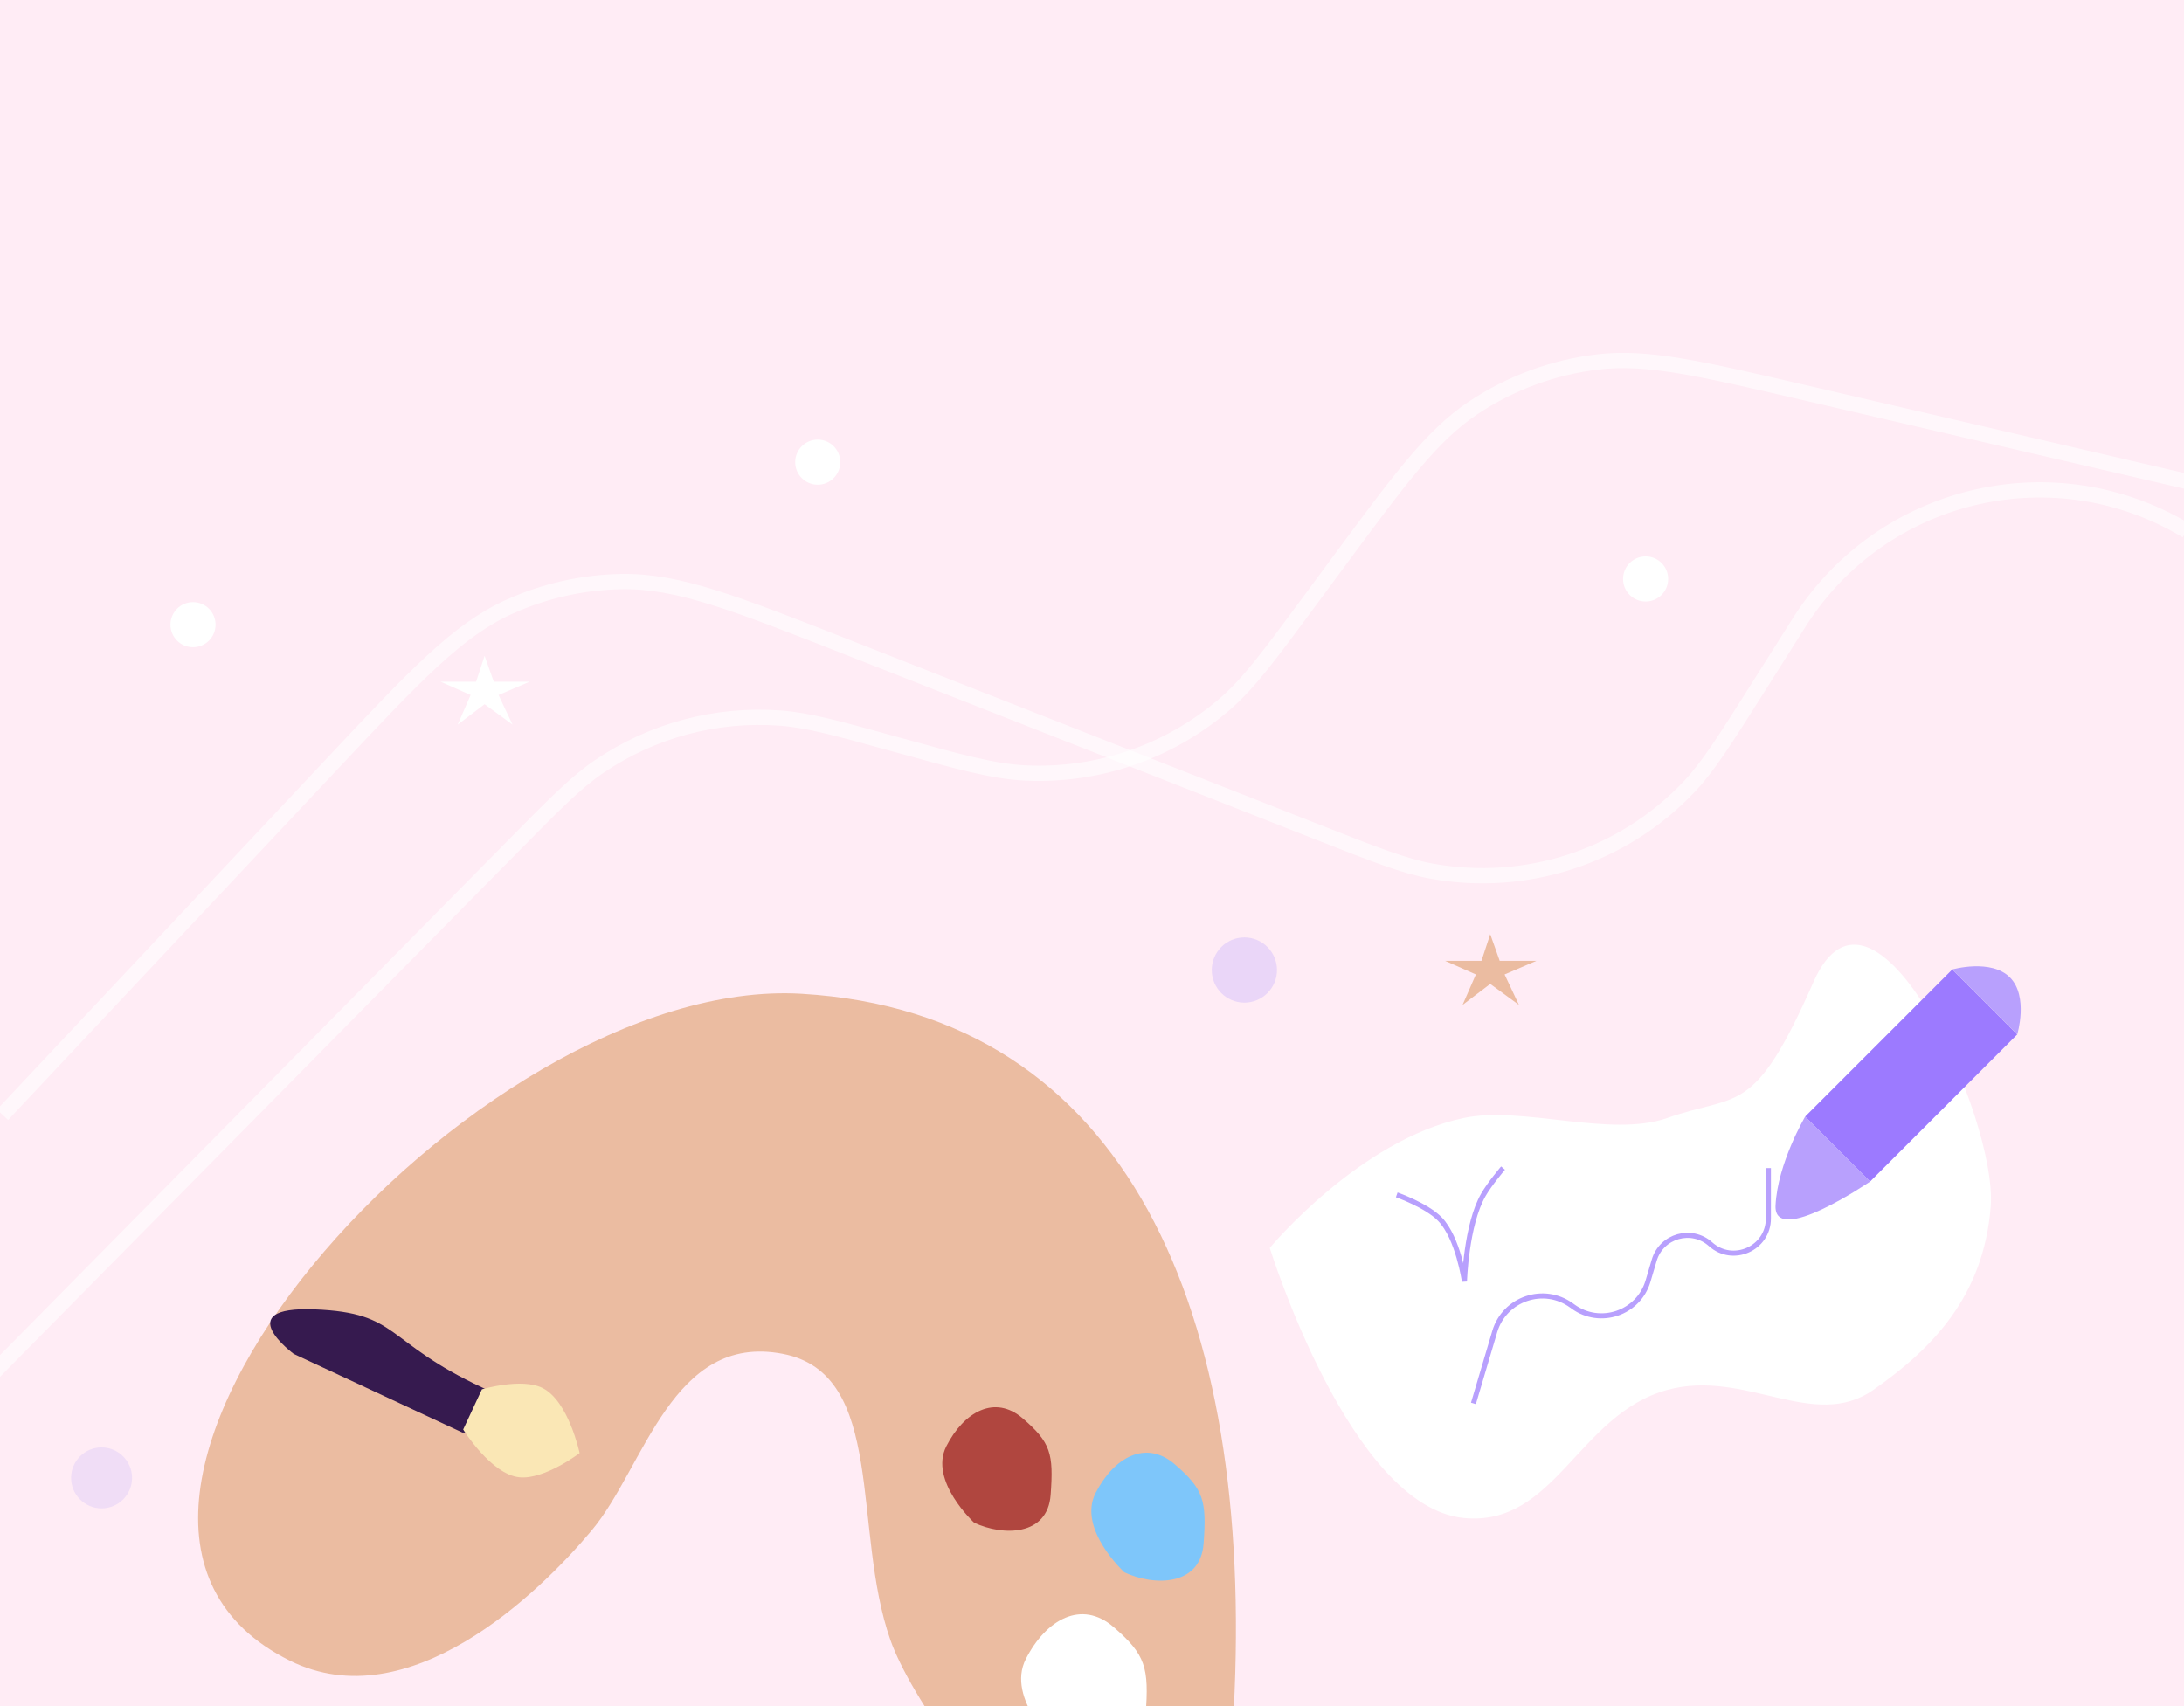 <svg width="430" height="336" viewBox="0 0 430 336" fill="none" xmlns="http://www.w3.org/2000/svg">
<rect x="0" y="0" width="430" height="336" fill="#808080" stroke="none"/>
<g clip-path="url(#clip0_2522_151)">
<rect width="430" height="336" fill="#FFECF5"/>
<path d="M0.5 219.5L65.363 150.433C81.887 132.838 90.149 124.041 100.316 119.456C107.232 116.338 114.711 114.657 122.297 114.516C133.448 114.31 144.679 118.726 167.143 127.558L259.3 163.795C270.734 168.291 276.451 170.539 281.804 171.518C300.457 174.929 319.569 168.67 332.589 154.885C336.326 150.929 339.605 145.734 346.164 135.346L353.699 123.411C354.194 122.628 354.441 122.236 354.657 121.905C370.746 97.201 403.233 89.201 428.953 103.611C429.298 103.804 429.699 104.036 430.5 104.5V104.5" stroke="white" stroke-opacity="0.6" stroke-width="3"/>
<path d="M-2.5 271.5L101.13 166.485C109.337 158.169 113.44 154.011 117.961 150.935C128.439 143.808 141.024 140.445 153.661 141.396C159.114 141.806 164.744 143.363 176.005 146.477V146.477C189.065 150.088 195.596 151.894 201.797 152.198C216.195 152.903 230.309 148.029 241.204 138.591C245.897 134.525 249.922 129.075 257.971 118.174L263.144 111.169C275.649 94.236 281.901 85.769 290.003 80.344C297.382 75.404 305.83 72.29 314.65 71.258C324.334 70.124 334.586 72.507 355.091 77.271L440 97" stroke="white" stroke-opacity="0.6" stroke-width="3"/>
<path d="M288.197 220.133C267.605 224.47 250 245.719 250 245.719C250 245.719 265.768 296.688 288.197 298.899C306.192 300.674 310.746 278.436 328.28 273.673C343.649 269.499 357.045 281.911 368.835 273.673C380.624 265.436 390.527 255.14 391.941 237.636C393.356 220.133 368.835 166.592 357.045 193.362C345.256 220.133 342.33 215.19 328.28 220.133C317.062 224.079 299.77 217.695 288.197 220.133Z" fill="white"/>
<path d="M275 235.27C275 235.27 280.87 237.326 283.525 240.075C287.093 243.77 288.33 252.32 288.33 252.32C288.33 252.32 288.659 241.181 292.05 235.27C293.321 233.054 295.925 230 295.925 230" stroke="#B8A0FD"/>
<path d="M349.58 237.352C349.983 229.049 355.414 219.857 355.414 219.857L368.204 232.647C368.204 232.647 349.178 245.654 349.58 237.352Z" fill="#B8A0FD"/>
<rect x="384.379" y="190.891" width="18.088" height="40.964" transform="rotate(45 384.379 190.891)" fill="#9C7AFF"/>
<path d="M397.17 203.68L384.38 190.89C384.38 190.89 392.053 188.707 395.761 192.491C399.418 196.224 397.17 203.68 397.17 203.68Z" fill="#B8A0FD"/>
<path d="M290.099 276.336L294.299 262.178C296.22 255.702 303.974 253.08 309.431 257.061L309.694 257.253C315.023 261.14 322.595 258.58 324.471 252.256L325.696 248.128C327.121 243.325 333.063 241.645 336.792 244.99V244.99C341.185 248.931 348.17 245.814 348.17 239.913L348.17 230" stroke="#B8A0FD"/>
<path d="M154.12 266.572C132.309 262.366 126.933 288.843 116.523 301.307C106.112 313.772 80.483 338.575 57.097 327.001C-0.833 298.33 93.313 191.845 157.836 195.677C222.053 199.491 247.01 258.43 242.906 336.738C238.802 415.047 183.012 344.751 175.325 322.975C167.639 301.199 174.612 270.523 154.12 266.572Z" fill="#EBBCA1"/>
<path d="M219.262 320.379C212.952 314.932 205.95 318.847 201.966 326.674C197.982 334.502 208.261 343.97 208.261 343.97C214.776 347.008 224.865 347.037 225.557 337.675C226.249 328.313 225.572 325.826 219.262 320.379Z" fill="white"/>
<path d="M231.298 288.32C225.607 283.407 219.292 286.938 215.698 293.998C212.105 301.058 221.376 309.598 221.376 309.598C227.252 312.338 236.352 312.364 236.976 303.92C237.6 295.476 236.989 293.233 231.298 288.32Z" fill="#7EC6FA"/>
<path d="M201.377 279.292C195.885 274.551 189.789 277.959 186.322 284.772C182.854 291.586 191.801 299.828 191.801 299.828C197.472 302.472 206.255 302.498 206.857 294.348C207.46 286.198 206.87 284.034 201.377 279.292Z" fill="#B0463F"/>
<path d="M95.137 273.298C114.765 282.451 91.045 282.073 91.045 282.073L57.843 266.591C57.843 266.591 45.05 257.15 61.935 257.816C78.821 258.481 75.51 264.145 95.137 273.298Z" fill="#361A4F"/>
<path d="M94.884 273.56L91.195 281.471C91.195 281.471 96.683 290.308 102.245 290.88C107.215 291.391 114.117 286.112 114.117 286.112C114.117 286.112 111.963 275.895 106.823 273.304C102.719 271.235 94.884 273.56 94.884 273.56Z" fill="#FAE7B5"/>
<circle cx="20" cy="291" r="6" fill="#B8A0FD" fill-opacity="0.2"/>
<circle cx="245" cy="191" r="6.42" fill="#B8A0FD" fill-opacity="0.3"/>
<path d="M291.682 189.184L293.407 183.943L295.269 189.184H302.51L296.234 191.874L299.062 197.874L293.407 193.736L287.958 197.874L290.579 191.874L284.51 189.184H291.682Z" fill="#EBBCA1"/>
<circle cx="38" cy="123" r="4.44" fill="white"/>
<circle cx="324" cy="114" r="4.44" fill="white"/>
<circle cx="161" cy="91" r="4.44" fill="white"/>
<path d="M93.734 134.232L95.41 129.138L97.219 134.232H104.258L98.158 136.847L100.906 142.678L95.41 138.657L90.114 142.678L92.661 136.847L86.763 134.232H93.734Z" fill="white"/>
</g>
<defs>
<clipPath id="clip0_2522_151">
<rect width="430" height="336" fill="white"/>
</clipPath>
</defs>
</svg>
